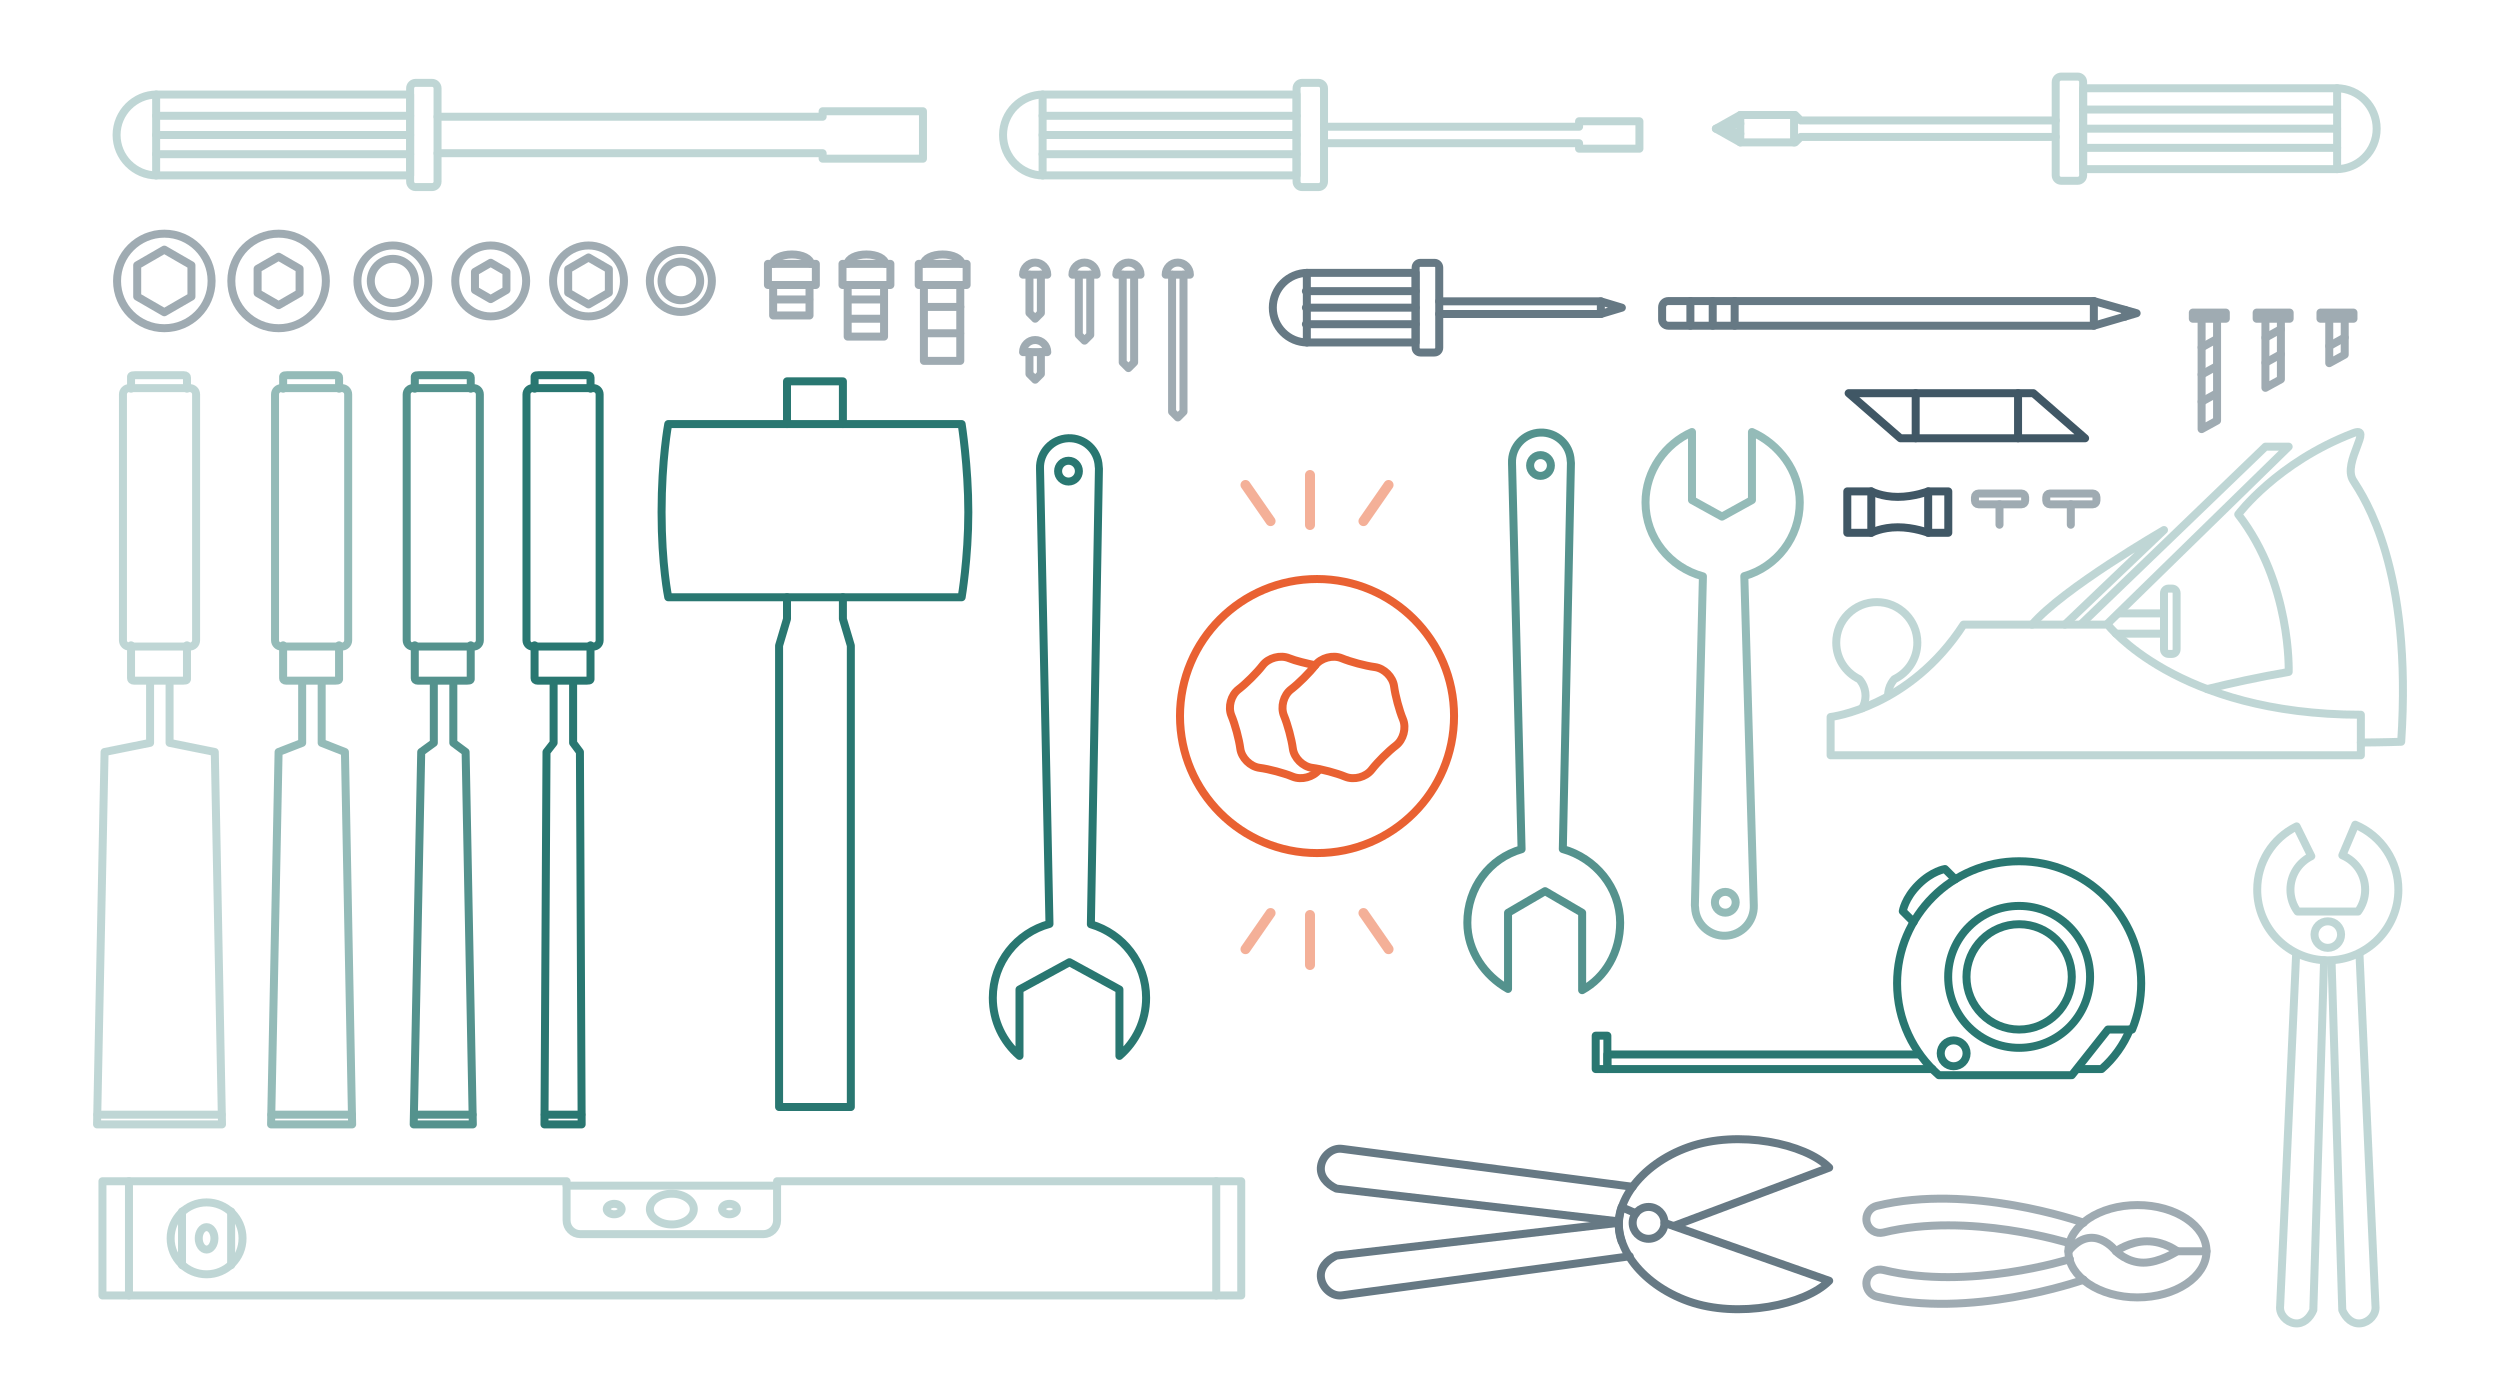 <?xml version="1.0" encoding="utf-8"?>
<!-- Generator: Adobe Illustrator 17.0.0, SVG Export Plug-In . SVG Version: 6.00 Build 0)  -->
<!DOCTYPE svg PUBLIC "-//W3C//DTD SVG 1.1//EN" "http://www.w3.org/Graphics/SVG/1.1/DTD/svg11.dtd">
<svg version="1.1" id="Layer_1" xmlns="http://www.w3.org/2000/svg" xmlns:xlink="http://www.w3.org/1999/xlink" x="0px" y="0px"
	 width="250px" height="140px" viewBox="0 0 250 140" enable-background="new 0 0 250 140" xml:space="preserve">
<g>
	<g opacity="0.8">
		<g>
			
				<path fill="none" stroke="#405765" stroke-width="0.8" stroke-linecap="round" stroke-linejoin="round" stroke-miterlimit="10" d="
				M162.974,125.628l-28.739,3.903c-1.012,0.154-1.979-0.694-2.132-1.706c-0.154-1.012,0.562-1.814,1.531-2.264
				c0.009-0.001,0.026-0.004,0.035-0.005l28.083-3.261"/>
			
				<path fill="none" stroke="#405765" stroke-width="0.8" stroke-linecap="round" stroke-linejoin="round" stroke-miterlimit="10" d="
				M163.264,118.679l-29.029-3.79c-1.012-0.154-1.979,0.694-2.132,1.706c-0.154,1.012,0.562,1.814,1.531,2.264
				c0.009,0.001,0.026,0.004,0.035,0.005l28.083,3.261"/>
		</g>
		
			<path fill="none" stroke="#405765" stroke-width="0.8" stroke-linecap="round" stroke-linejoin="round" stroke-miterlimit="10" d="
			M167.423,122.58l15.496-5.816c-2.391-2.428-9.127-3.806-14.056-2.057s-7.944,5.933-6.704,9.425"/>
		<g>
			
				<path fill="none" stroke="#405765" stroke-width="0.8" stroke-linecap="round" stroke-linejoin="round" stroke-miterlimit="10" d="
				M166.452,122.287l16.467,5.792c-2.391,2.428-9.127,3.806-14.056,2.057s-7.944-5.933-6.704-9.425l1.429,0.622"/>
		</g>
		
			<circle fill="none" stroke="#405765" stroke-width="0.8" stroke-linecap="round" stroke-linejoin="round" stroke-miterlimit="10" cx="164.858" cy="122.287" r="1.594"/>
	</g>
	<g opacity="0.3">
		<g>
			
				<path fill="none" stroke="#297771" stroke-width="0.8" stroke-linecap="round" stroke-linejoin="round" stroke-miterlimit="10" d="
				M235.947,95.41l1.599,35.173c0.111,0.845-0.612,1.635-1.457,1.746c-0.845,0.111-1.5-0.499-1.858-1.314
				c-0.001-0.007-0.003-0.022-0.004-0.029l-1.071-34.848"/>
			
				<path fill="none" stroke="#297771" stroke-width="0.8" stroke-linecap="round" stroke-linejoin="round" stroke-miterlimit="10" d="
				M229.613,95.41l-1.599,35.173c-0.111,0.845,0.612,1.635,1.457,1.746c0.845,0.111,1.5-0.499,1.858-1.314
				c0.001-0.007,0.003-0.022,0.004-0.029l1.075-34.961"/>
		</g>
		
			<path fill="none" stroke="#297771" stroke-width="0.8" stroke-linecap="round" stroke-linejoin="round" stroke-miterlimit="10" d="
			M235.528,82.47l-1.294,3.059c1.386,0.586,2.283,1.938,2.283,3.444c0,0.815-0.266,1.566-0.71,2.18h-6.053
			c-0.445-0.614-0.71-1.365-0.71-2.18c0-1.434,0.8-2.719,2.087-3.354l-1.469-2.979c-2.43,1.198-3.94,3.625-3.94,6.333
			c0,3.892,3.166,7.059,7.058,7.059c3.892,0,7.058-3.167,7.058-7.059C239.838,86.131,238.146,83.578,235.528,82.47z"/>
		
			<circle fill="none" stroke="#297771" stroke-width="0.8" stroke-linecap="round" stroke-linejoin="round" stroke-miterlimit="10" cx="232.78" cy="93.459" r="1.328"/>
	</g>
	<g opacity="0.5">
		<g>
			
				<ellipse fill="none" stroke="#405765" stroke-width="0.8" stroke-linecap="round" stroke-linejoin="round" stroke-miterlimit="10" cx="213.746" cy="125.124" rx="6.903" ry="4.617"/>
			
				<path fill="none" stroke="#405765" stroke-width="0.8" stroke-linecap="round" stroke-linejoin="round" stroke-miterlimit="10" d="
				M220.649,125.124h-2.926c0,0-1.737,1.143-3.383,1.143c-1.646,0-2.743-1.143-2.743-1.143s-2.309-3.023-4.754,0"/>
			
				<path fill="none" stroke="#405765" stroke-width="0.8" stroke-linecap="round" stroke-linejoin="round" stroke-miterlimit="10" d="
				M211.598,125.124c0,0,1.371-0.996,3.108-0.996c1.737,0,3.017,0.996,3.017,0.996"/>
		</g>
		<g>
			
				<path fill="none" stroke="#405765" stroke-width="0.8" stroke-linecap="round" stroke-linejoin="round" stroke-miterlimit="10" d="
				M206.989,124.337c-0.1-0.032-10.145-3.175-18.653-1.086c-0.735,0.181-1.478-0.269-1.659-1.005
				c-0.029-0.118-0.042-0.237-0.04-0.353c0.011-0.607,0.427-1.154,1.044-1.305c9.271-2.278,20.25,1.544,20.69,1.685"/>
			
				<path fill="none" stroke="#405765" stroke-width="0.8" stroke-linecap="round" stroke-linejoin="round" stroke-miterlimit="10" d="
				M206.989,125.911c-0.1,0.032-10.145,3.175-18.653,1.086c-0.735-0.181-1.478,0.269-1.659,1.005
				c-0.029,0.118-0.042,0.237-0.04,0.353c0.011,0.607,0.427,1.154,1.044,1.305c9.271,2.278,20.25-1.544,20.69-1.685"/>
		</g>
	</g>
	<g opacity="0.8">
		
			<path fill="none" stroke="#297771" stroke-width="0.8" stroke-linecap="round" stroke-linejoin="round" stroke-miterlimit="10" d="
			M146.734,92.27c0,2.834,1.73,5.302,4.07,6.623v-7.615l3.705-2.162l3.705,2.162v7.739c2.34-1.287,3.801-3.825,3.801-6.747
			c0-3.517-2.494-6.472-5.734-7.364l0.812-38.616c0.002-0.069-0.022-0.146-0.024-0.217c-0.06-1.615-1.43-2.876-3.045-2.816
			c-1.615,0.06-2.882,1.418-2.823,3.033l0.956,38.631C148.961,85.832,146.734,88.774,146.734,92.27z"/>
		
			<circle fill="none" stroke="#297771" stroke-width="0.8" stroke-linecap="round" stroke-linejoin="round" stroke-miterlimit="10" cx="154.05" cy="46.55" r="1.04"/>
	</g>
	<g opacity="0.8">
		
			<path fill="none" stroke="#297771" stroke-width="0.8" stroke-linecap="round" stroke-linejoin="round" stroke-miterlimit="10" d="
			M47.983,64.036c0,0.342-0.277,0.62-0.62,0.62h-6.075c-0.342,0-0.62-0.277-0.62-0.62V39.432c0-0.342,0.277-0.62,0.62-0.62h6.075
			c0.342,0,0.62,0.277,0.62,0.62V64.036z"/>
		
			<path fill="none" stroke="#297771" stroke-width="0.8" stroke-linecap="round" stroke-linejoin="round" stroke-miterlimit="10" d="
			M47.071,64.533v3.291c0,0.135,0.051,0.244-0.389,0.244s-4.672,0-4.896,0c-0.224,0-0.308-0.109-0.308-0.244v-3.291"/>
		
			<path fill="none" stroke="#297771" stroke-width="0.8" stroke-linecap="round" stroke-linejoin="round" stroke-miterlimit="10" d="
			M41.48,38.863v-1.097c0-0.135-0.051-0.244,0.389-0.244c0.44,0,4.672,0,4.896,0c0.224,0,0.308,0.109,0.308,0.244v1.097"/>
		
			<polyline fill="none" stroke="#297771" stroke-width="0.8" stroke-linecap="round" stroke-linejoin="round" stroke-miterlimit="10" points="
			43.381,68.19 43.381,74.285 42.122,75.2 41.37,112.44 47.282,112.44 46.561,75.2 45.332,74.285 45.332,68.19 		"/>
		
			<line fill="none" stroke="#297771" stroke-width="0.8" stroke-linecap="round" stroke-linejoin="round" stroke-miterlimit="10" x1="47.252" y1="111.465" x2="41.4" y2="111.465"/>
	</g>
	<g>
		
			<path fill="none" stroke="#297771" stroke-width="0.8" stroke-linecap="round" stroke-linejoin="round" stroke-miterlimit="10" d="
			M59.963,64.036c0,0.342-0.277,0.62-0.62,0.62h-6.075c-0.342,0-0.62-0.277-0.62-0.62V39.432c0-0.342,0.277-0.62,0.62-0.62h6.075
			c0.342,0,0.62,0.277,0.62,0.62V64.036z"/>
		
			<path fill="none" stroke="#297771" stroke-width="0.8" stroke-linecap="round" stroke-linejoin="round" stroke-miterlimit="10" d="
			M59.05,64.533v3.291c0,0.135,0.051,0.244-0.389,0.244s-4.672,0-4.896,0s-0.308-0.109-0.308-0.244v-3.291"/>
		
			<path fill="none" stroke="#297771" stroke-width="0.8" stroke-linecap="round" stroke-linejoin="round" stroke-miterlimit="10" d="
			M53.46,38.863v-1.097c0-0.135-0.051-0.244,0.389-0.244s4.672,0,4.896,0c0.224,0,0.308,0.109,0.308,0.244v1.097"/>
		
			<polyline fill="none" stroke="#297771" stroke-width="0.8" stroke-linecap="round" stroke-linejoin="round" stroke-miterlimit="10" points="
			55.361,68.19 55.361,74.285 54.65,75.2 54.447,112.44 58.165,112.44 57.992,75.2 57.311,74.285 57.311,68.19 		"/>
		
			<line fill="none" stroke="#297771" stroke-width="0.8" stroke-linecap="round" stroke-linejoin="round" stroke-miterlimit="10" x1="58.134" y1="111.465" x2="54.477" y2="111.465"/>
	</g>
	<g opacity="0.5">
		
			<path fill="none" stroke="#297771" stroke-width="0.8" stroke-linecap="round" stroke-linejoin="round" stroke-miterlimit="10" d="
			M34.818,64.036c0,0.342-0.277,0.62-0.62,0.62h-6.075c-0.342,0-0.62-0.277-0.62-0.62V39.432c0-0.342,0.277-0.62,0.62-0.62h6.075
			c0.342,0,0.62,0.277,0.62,0.62V64.036z"/>
		
			<path fill="none" stroke="#297771" stroke-width="0.8" stroke-linecap="round" stroke-linejoin="round" stroke-miterlimit="10" d="
			M33.905,64.533v3.291c0,0.135,0.051,0.244-0.389,0.244s-4.672,0-4.896,0c-0.224,0-0.308-0.109-0.308-0.244v-3.291"/>
		
			<path fill="none" stroke="#297771" stroke-width="0.8" stroke-linecap="round" stroke-linejoin="round" stroke-miterlimit="10" d="
			M28.315,38.863v-1.097c0-0.135-0.051-0.244,0.389-0.244s4.672,0,4.896,0c0.224,0,0.308,0.109,0.308,0.244v1.097"/>
		
			<polyline fill="none" stroke="#297771" stroke-width="0.8" stroke-linecap="round" stroke-linejoin="round" stroke-miterlimit="10" points="
			30.216,68.19 30.216,74.285 27.859,75.2 27.108,112.44 35.214,112.44 34.493,75.2 32.167,74.285 32.167,68.19 		"/>
		
			<line fill="none" stroke="#297771" stroke-width="0.8" stroke-linecap="round" stroke-linejoin="round" stroke-miterlimit="10" x1="35.184" y1="111.465" x2="27.138" y2="111.465"/>
	</g>
	<g opacity="0.3">
		
			<path fill="none" stroke="#297771" stroke-width="0.8" stroke-linecap="round" stroke-linejoin="round" stroke-miterlimit="10" d="
			M19.609,64.036c0,0.342-0.277,0.62-0.62,0.62h-6.075c-0.342,0-0.62-0.277-0.62-0.62V39.432c0-0.342,0.277-0.62,0.62-0.62h6.075
			c0.342,0,0.62,0.277,0.62,0.62V64.036z"/>
		
			<path fill="none" stroke="#297771" stroke-width="0.8" stroke-linecap="round" stroke-linejoin="round" stroke-miterlimit="10" d="
			M18.697,64.533v3.291c0,0.135,0.051,0.244-0.389,0.244s-4.672,0-4.896,0c-0.224,0-0.308-0.109-0.308-0.244v-3.291"/>
		
			<path fill="none" stroke="#297771" stroke-width="0.8" stroke-linecap="round" stroke-linejoin="round" stroke-miterlimit="10" d="
			M13.106,38.863v-1.097c0-0.135-0.051-0.244,0.389-0.244c0.44,0,4.672,0,4.896,0s0.308,0.109,0.308,0.244v1.097"/>
		
			<polyline fill="none" stroke="#297771" stroke-width="0.8" stroke-linecap="round" stroke-linejoin="round" stroke-miterlimit="10" points="
			15.008,68.19 15.008,74.285 10.457,75.2 9.705,112.44 22.2,112.44 21.479,75.2 16.958,74.285 16.958,68.19 		"/>
		
			<line fill="none" stroke="#297771" stroke-width="0.8" stroke-linecap="round" stroke-linejoin="round" stroke-miterlimit="10" x1="22.169" y1="111.465" x2="9.735" y2="111.465"/>
	</g>
	<g opacity="0.3">
		<g>
			
				<path fill="none" stroke="#297771" stroke-width="0.8" stroke-linecap="round" stroke-linejoin="round" stroke-miterlimit="10" d="
				M104.321,17.544c-2.222,0-4.017-1.824-4.017-4.046s1.807-4.046,4.029-4.046h25.325v8.091H104.321z"/>
			
				<path fill="none" stroke="#297771" stroke-width="0.8" stroke-linecap="round" stroke-linejoin="round" stroke-miterlimit="10" d="
				M130.206,18.709c-0.303,0-0.549-0.246-0.549-0.549V8.835c0-0.303,0.246-0.549,0.549-0.549h1.646c0.303,0,0.549,0.246,0.549,0.549
				v9.325c0,0.303-0.246,0.549-0.549,0.549H130.206z"/>
			
				<polyline fill="none" stroke="#297771" stroke-width="0.8" stroke-linecap="round" stroke-linejoin="round" stroke-miterlimit="10" points="
				132.401,14.321 157.908,14.321 157.908,14.869 163.942,14.869 163.942,12.127 157.908,12.127 157.908,12.675 132.401,12.675 			
				"/>
			<g>
				
					<line fill="none" stroke="#297771" stroke-width="0.8" stroke-linecap="round" stroke-linejoin="round" stroke-miterlimit="10" x1="129.658" y1="11.578" x2="104.26" y2="11.578"/>
				
					<line fill="none" stroke="#297771" stroke-width="0.8" stroke-linecap="round" stroke-linejoin="round" stroke-miterlimit="10" x1="129.658" y1="13.498" x2="104.26" y2="13.498"/>
				
					<line fill="none" stroke="#297771" stroke-width="0.8" stroke-linecap="round" stroke-linejoin="round" stroke-miterlimit="10" x1="129.658" y1="15.418" x2="104.26" y2="15.418"/>
			</g>
		</g>
		
			<line fill="none" stroke="#297771" stroke-width="0.8" stroke-linecap="round" stroke-linejoin="round" stroke-miterlimit="10" x1="104.26" y1="9.453" x2="104.26" y2="17.544"/>
	</g>
	<g opacity="0.3">
		<g>
			
				<path fill="none" stroke="#297771" stroke-width="0.8" stroke-linecap="round" stroke-linejoin="round" stroke-miterlimit="10" d="
				M15.676,17.544c-2.222,0-4.017-1.824-4.017-4.046s1.807-4.046,4.029-4.046h25.325v8.091H15.676z"/>
			
				<path fill="none" stroke="#297771" stroke-width="0.8" stroke-linecap="round" stroke-linejoin="round" stroke-miterlimit="10" d="
				M41.561,18.709c-0.303,0-0.549-0.246-0.549-0.549V8.835c0-0.303,0.246-0.549,0.549-0.549h1.646c0.303,0,0.549,0.246,0.549,0.549
				v9.325c0,0.303-0.246,0.549-0.549,0.549H41.561z"/>
			
				<polyline fill="none" stroke="#297771" stroke-width="0.8" stroke-linecap="round" stroke-linejoin="round" stroke-miterlimit="10" points="
				43.755,15.321 82.263,15.321 82.263,15.869 92.297,15.869 92.297,11.127 82.263,11.127 82.263,11.675 43.755,11.675 			"/>
			<g>
				
					<line fill="none" stroke="#297771" stroke-width="0.8" stroke-linecap="round" stroke-linejoin="round" stroke-miterlimit="10" x1="41.013" y1="11.578" x2="15.615" y2="11.578"/>
				
					<line fill="none" stroke="#297771" stroke-width="0.8" stroke-linecap="round" stroke-linejoin="round" stroke-miterlimit="10" x1="41.013" y1="13.498" x2="15.615" y2="13.498"/>
				
					<line fill="none" stroke="#297771" stroke-width="0.8" stroke-linecap="round" stroke-linejoin="round" stroke-miterlimit="10" x1="41.013" y1="15.418" x2="15.615" y2="15.418"/>
			</g>
		</g>
		
			<line fill="none" stroke="#297771" stroke-width="0.8" stroke-linecap="round" stroke-linejoin="round" stroke-miterlimit="10" x1="15.615" y1="9.453" x2="15.615" y2="17.544"/>
	</g>
	<g opacity="0.3">
		<g>
			
				<path fill="none" stroke="#297771" stroke-width="0.8" stroke-linecap="round" stroke-linejoin="round" stroke-miterlimit="10" d="
				M233.65,8.824c2.222,0,4.017,1.824,4.017,4.046s-1.807,4.046-4.029,4.046h-25.325V8.824H233.65z"/>
			
				<path fill="none" stroke="#297771" stroke-width="0.8" stroke-linecap="round" stroke-linejoin="round" stroke-miterlimit="10" d="
				M207.765,7.658c0.303,0,0.549,0.246,0.549,0.549v9.325c0,0.303-0.246,0.549-0.549,0.549h-1.646c-0.303,0-0.549-0.246-0.549-0.549
				V8.207c0-0.303,0.246-0.549,0.549-0.549H207.765z"/>
			
				<polyline fill="none" stroke="#297771" stroke-width="0.8" stroke-linecap="round" stroke-linejoin="round" stroke-miterlimit="10" points="
				205.571,12.047 180.063,12.047 179.515,11.498 174.029,11.498 174.029,14.241 179.515,14.241 180.063,13.692 205.571,13.692 			
				"/>
			<g>
				
					<line fill="none" stroke="#297771" stroke-width="0.8" stroke-linecap="round" stroke-linejoin="round" stroke-miterlimit="10" x1="208.314" y1="14.789" x2="233.712" y2="14.789"/>
				
					<line fill="none" stroke="#297771" stroke-width="0.8" stroke-linecap="round" stroke-linejoin="round" stroke-miterlimit="10" x1="208.314" y1="12.869" x2="233.712" y2="12.869"/>
				
					<line fill="none" stroke="#297771" stroke-width="0.8" stroke-linecap="round" stroke-linejoin="round" stroke-miterlimit="10" x1="208.314" y1="10.95" x2="233.712" y2="10.95"/>
			</g>
		</g>
		
			<polyline fill="none" stroke="#297771" stroke-width="0.8" stroke-linecap="round" stroke-linejoin="round" stroke-miterlimit="10" points="
			174.029,14.241 171.588,12.869 174.029,11.498 		"/>
		
			<polyline fill="none" stroke="#297771" stroke-width="0.8" stroke-linecap="round" stroke-linejoin="round" stroke-miterlimit="10" points="
			174.029,13.378 171.588,12.869 174.029,12.361 		"/>
		
			<line fill="none" stroke="#297771" stroke-width="0.8" stroke-linecap="round" stroke-linejoin="round" stroke-miterlimit="10" x1="179.405" y1="11.498" x2="179.405" y2="14.241"/>
		
			<line fill="none" stroke="#297771" stroke-width="0.8" stroke-linecap="round" stroke-linejoin="round" stroke-miterlimit="10" x1="233.712" y1="16.915" x2="233.712" y2="8.824"/>
	</g>
	<g opacity="0.8">
		<g>
			
				<path fill="none" stroke="#405765" stroke-width="0.8" stroke-linecap="round" stroke-linejoin="round" stroke-miterlimit="10" d="
				M130.737,34.247c-1.911,0-3.456-1.569-3.456-3.48s1.554-3.48,3.466-3.48h10.815v6.961H130.737z"/>
			
				<path fill="none" stroke="#405765" stroke-width="0.8" stroke-linecap="round" stroke-linejoin="round" stroke-miterlimit="10" d="
				M142.035,35.25c-0.261,0-0.472-0.211-0.472-0.472v-8.022c0-0.261,0.211-0.472,0.472-0.472h1.416c0.261,0,0.472,0.211,0.472,0.472
				v8.022c0,0.261-0.211,0.472-0.472,0.472H142.035z"/>
			
				<polyline fill="none" stroke="#405765" stroke-width="0.8" stroke-linecap="round" stroke-linejoin="round" stroke-miterlimit="10" points="
				143.922,31.398 160.086,31.398 160.086,30.135 143.922,30.135 			"/>
			<g>
				
					<line fill="none" stroke="#405765" stroke-width="0.8" stroke-linecap="round" stroke-linejoin="round" stroke-miterlimit="10" x1="141.563" y1="29.115" x2="130.59" y2="29.115"/>
				
					<line fill="none" stroke="#405765" stroke-width="0.8" stroke-linecap="round" stroke-linejoin="round" stroke-miterlimit="10" x1="141.563" y1="30.767" x2="130.59" y2="30.767"/>
				
					<line fill="none" stroke="#405765" stroke-width="0.8" stroke-linecap="round" stroke-linejoin="round" stroke-miterlimit="10" x1="141.563" y1="32.418" x2="130.59" y2="32.418"/>
			</g>
		</g>
		
			<polyline fill="none" stroke="#405765" stroke-width="0.8" stroke-linecap="round" stroke-linejoin="round" stroke-miterlimit="10" points="
			160.086,30.135 162.186,30.767 160.086,31.398 		"/>
		
			<line fill="none" stroke="#405765" stroke-width="0.8" stroke-linecap="round" stroke-linejoin="round" stroke-miterlimit="10" x1="130.684" y1="27.286" x2="130.684" y2="34.247"/>
	</g>
	<g opacity="0.5">
		
			<circle fill="none" stroke="#297771" stroke-width="0.8" stroke-linecap="round" stroke-linejoin="round" stroke-miterlimit="10" cx="172.53" cy="90.228" r="1.04"/>
		
			<path fill="none" stroke="#297771" stroke-width="0.8" stroke-linecap="round" stroke-linejoin="round" stroke-miterlimit="10" d="
			M179.976,50.244c0-3.159-2.117-5.87-4.781-7.043v6.806l-2.998,1.655l-2.998-1.655v-6.806c-2.665,1.173-4.648,3.884-4.648,7.043
			c0,3.538,2.442,6.509,5.741,7.391l-0.805,32.907c-0.002,0.069,0.022,0.146,0.024,0.217c0.06,1.615,1.43,2.876,3.045,2.816
			c1.615-0.06,2.882-1.418,2.823-3.033l-0.948-32.93C177.657,56.698,179.976,53.749,179.976,50.244z"/>
	</g>
	<g>
		
			<circle fill="none" stroke="#297771" stroke-width="0.8" stroke-linecap="round" stroke-linejoin="round" stroke-miterlimit="10" cx="106.85" cy="47.115" r="1.04"/>
		
			<path fill="none" stroke="#297771" stroke-width="0.8" stroke-linecap="round" stroke-linejoin="round" stroke-miterlimit="10" d="
			M99.281,99.786c0,2.323,1.037,4.399,2.669,5.805V98.95l4.996-2.729l4.996,2.729v6.641c1.632-1.406,2.669-3.482,2.669-5.805
			c0-3.489-2.334-6.429-5.524-7.356l0.806-45.575c0.002-0.069-0.022-0.146-0.024-0.217c-0.06-1.615-1.43-2.876-3.045-2.816
			c-1.615,0.06-2.882,1.418-2.823,3.033l0.946,45.539C101.685,93.274,99.281,96.246,99.281,99.786z"/>
	</g>
	<g opacity="0.3">
		
			<path fill="none" stroke="#297771" stroke-width="0.8" stroke-linecap="round" stroke-linejoin="round" stroke-miterlimit="10" d="
			M236.086,75.528H183.06v-3.829c0,0,7.885-0.901,13.291-9.236h14.417c0,0,6.891,9.01,25.318,9.01V75.528z"/>
		
			<path fill="none" stroke="#297771" stroke-width="0.8" stroke-linecap="round" stroke-linejoin="round" stroke-miterlimit="10" d="
			M220.712,68.909c2.384-0.588,5.147-1.194,8.155-1.715c0,0,0.297-8.856-5.044-15.756c0,0,3.848-5.184,11.495-8.122
			c2.105-0.809-1.129,2.928,0,4.73s5.946,8.785,4.802,26.13c0,0-1.56,0.06-4.035,0.079"/>
		
			<polyline fill="none" stroke="#297771" stroke-width="0.8" stroke-linecap="round" stroke-linejoin="round" stroke-miterlimit="10" points="
			208.143,62.385 226.545,44.668 228.867,44.668 210.732,62.385 		"/>
		
			<path fill="none" stroke="#297771" stroke-width="0.8" stroke-linecap="round" stroke-linejoin="round" stroke-miterlimit="10" d="
			M203.205,62.463c3.058-3.604,13.195-9.461,13.195-9.461l-9.912,9.461"/>
		
			<line fill="none" stroke="#297771" stroke-width="0.8" stroke-linecap="round" stroke-linejoin="round" stroke-miterlimit="10" x1="211.596" y1="63.364" x2="216.4" y2="63.364"/>
		
			<line fill="none" stroke="#297771" stroke-width="0.8" stroke-linecap="round" stroke-linejoin="round" stroke-miterlimit="10" x1="216.4" y1="61.337" x2="211.94" y2="61.337"/>
		
			<path fill="none" stroke="#297771" stroke-width="0.8" stroke-linecap="round" stroke-linejoin="round" stroke-miterlimit="10" d="
			M216.4,64.941c0,0.249,0.202,0.451,0.451,0.451h0.358c0.249,0,0.451-0.202,0.451-0.451V59.31c0-0.249-0.202-0.451-0.451-0.451
			h-0.358c-0.249,0-0.451,0.202-0.451,0.451V64.941z"/>
		
			<path fill="none" stroke="#297771" stroke-width="0.8" stroke-linecap="round" stroke-linejoin="round" stroke-miterlimit="10" d="
			M186.22,70.828c0.202-0.341,0.332-0.796,0.333-1.251c0-0.455-0.131-0.91-0.333-1.251c-0.1-0.17-0.208-0.311-0.298-0.41
			c-1.359-0.655-2.298-2.041-2.298-3.65c0-2.239,1.815-4.055,4.055-4.055s4.055,1.815,4.055,4.055c0,1.609-0.94,2.995-2.298,3.65
			c-0.09,0.099-0.197,0.24-0.298,0.41c-0.202,0.341-0.332,0.796-0.333,1.251"/>
		
			<path fill="none" stroke="#297771" stroke-width="0.8" stroke-linecap="round" stroke-linejoin="round" stroke-miterlimit="10" d="
			M189.437,70.339"/>
	</g>
	<g>
		
			<polyline fill="none" stroke="#297771" stroke-width="0.8" stroke-linecap="round" stroke-linejoin="round" stroke-miterlimit="10" points="
			78.7,59.727 78.7,61.894 77.908,64.561 77.908,110.702 85.083,110.702 85.083,64.561 84.29,61.894 84.29,59.727 		"/>
		
			<polyline fill="none" stroke="#297771" stroke-width="0.8" stroke-linecap="round" stroke-linejoin="round" stroke-miterlimit="10" points="
			84.29,42.407 84.29,38.135 78.7,38.135 78.7,42.407 		"/>
		
			<path fill="none" stroke="#297771" stroke-width="0.8" stroke-linecap="round" stroke-linejoin="round" stroke-miterlimit="10" d="
			M96.165,59.727h-29.34c0,0-0.667-3.209-0.667-8.512s0.667-8.809,0.667-8.809h29.34c0,0,0.667,4.202,0.667,8.809
			S96.165,59.727,96.165,59.727z"/>
	</g>
	<g>
		
			<circle fill="none" stroke="#297771" stroke-width="0.8" stroke-linecap="round" stroke-linejoin="round" stroke-miterlimit="10" cx="201.913" cy="97.688" r="7.096"/>
		
			<circle fill="none" stroke="#297771" stroke-width="0.8" stroke-linecap="round" stroke-linejoin="round" stroke-miterlimit="10" cx="201.913" cy="97.688" r="5.266"/>
		
			<path fill="none" stroke="#297771" stroke-width="0.8" stroke-linecap="round" stroke-linejoin="round" stroke-miterlimit="10" d="
			M191.36,92.203l-1.082-1.082c0,0,0.193-1.29,1.564-2.661c1.371-1.371,2.655-1.558,2.655-1.558l1.029,1.029"/>
		
			<circle fill="none" stroke="#297771" stroke-width="0.8" stroke-linecap="round" stroke-linejoin="round" stroke-miterlimit="10" cx="195.366" cy="105.332" r="1.294"/>
		
			<path fill="none" stroke="#297771" stroke-width="0.8" stroke-linecap="round" stroke-linejoin="round" stroke-miterlimit="10" d="
			M213.209,102.954c0.585-1.426,0.91-2.986,0.91-4.623c0-6.741-5.464-12.205-12.205-12.205s-12.205,5.465-12.205,12.205
			c0,3.665,1.618,6.951,4.176,9.188h13.295l3.612-4.565H213.209z"/>
		
			<path fill="none" stroke="#297771" stroke-width="0.8" stroke-linecap="round" stroke-linejoin="round" stroke-miterlimit="10" d="
			M207.771,106.904h2.391c1.225-1.071,2.199-2.421,2.826-3.95"/>
		
			<polyline fill="none" stroke="#297771" stroke-width="0.8" stroke-linecap="round" stroke-linejoin="round" stroke-miterlimit="10" points="
			193.236,106.904 160.736,106.904 160.736,105.446 191.896,105.446 		"/>
		
			<rect x="159.57" y="103.57" fill="none" stroke="#297771" stroke-width="0.8" stroke-linecap="round" stroke-linejoin="round" stroke-miterlimit="10" width="1.166" height="3.335"/>
	</g>
	<g opacity="0.3">
		
			<path fill="none" stroke="#297771" stroke-width="0.8" stroke-linecap="round" stroke-linejoin="round" stroke-miterlimit="10" d="
			M77.707,118.125v3.917c0,0.758-0.615,1.373-1.373,1.373H58.033c-0.758,0-1.373-0.615-1.373-1.373v-3.917H10.244v11.42h113.88
			v-11.42H77.707z"/>
		<g>
			
				<ellipse fill="none" stroke="#297771" stroke-width="0.8" stroke-linecap="round" stroke-linejoin="round" stroke-miterlimit="10" cx="67.184" cy="120.907" rx="2.196" ry="1.537"/>
			
				<ellipse fill="none" stroke="#297771" stroke-width="0.8" stroke-linecap="round" stroke-linejoin="round" stroke-miterlimit="10" cx="72.948" cy="120.907" rx="0.747" ry="0.523"/>
			
				<ellipse fill="none" stroke="#297771" stroke-width="0.8" stroke-linecap="round" stroke-linejoin="round" stroke-miterlimit="10" cx="61.42" cy="120.907" rx="0.747" ry="0.523"/>
		</g>
		
			<line fill="none" stroke="#297771" stroke-width="0.8" stroke-linecap="round" stroke-linejoin="round" stroke-miterlimit="10" x1="56.66" y1="118.564" x2="77.707" y2="118.564"/>
		
			<line fill="none" stroke="#297771" stroke-width="0.8" stroke-linecap="round" stroke-linejoin="round" stroke-miterlimit="10" x1="12.897" y1="129.545" x2="12.897" y2="118.125"/>
		
			<line fill="none" stroke="#297771" stroke-width="0.8" stroke-linecap="round" stroke-linejoin="round" stroke-miterlimit="10" x1="121.624" y1="129.545" x2="121.624" y2="118.125"/>
		
			<circle fill="none" stroke="#297771" stroke-width="0.8" stroke-linecap="round" stroke-linejoin="round" stroke-miterlimit="10" cx="20.659" cy="123.835" r="3.595"/>
		<g>
			
				<line fill="none" stroke="#297771" stroke-width="0.8" stroke-linecap="round" stroke-linejoin="round" stroke-miterlimit="10" x1="23.115" y1="126.519" x2="23.115" y2="121.151"/>
			
				<line fill="none" stroke="#297771" stroke-width="0.8" stroke-linecap="round" stroke-linejoin="round" stroke-miterlimit="10" x1="18.202" y1="126.519" x2="18.202" y2="121.151"/>
		</g>
		
			<ellipse fill="none" stroke="#297771" stroke-width="0.8" stroke-linecap="round" stroke-linejoin="round" stroke-miterlimit="10" cx="20.659" cy="123.835" rx="0.785" ry="1.122"/>
	</g>
	<g opacity="0.5">
		<g>
			
				<polyline fill="none" stroke="#405765" stroke-width="0.8" stroke-linecap="round" stroke-linejoin="round" stroke-miterlimit="10" points="
				102.946,27.468 102.946,31.3 103.517,31.871 104.088,31.3 104.088,27.468 			"/>
			
				<path fill="none" stroke="#405765" stroke-width="0.8" stroke-linecap="round" stroke-linejoin="round" stroke-miterlimit="10" d="
				M104.727,27.468h-2.421c0-0.668,0.542-1.21,1.21-1.21C104.185,26.258,104.727,26.8,104.727,27.468z"/>
		</g>
		<g>
			
				<polyline fill="none" stroke="#405765" stroke-width="0.8" stroke-linecap="round" stroke-linejoin="round" stroke-miterlimit="10" points="
				102.946,35.212 102.946,37.398 103.517,37.969 104.088,37.398 104.088,35.212 			"/>
			
				<path fill="none" stroke="#405765" stroke-width="0.8" stroke-linecap="round" stroke-linejoin="round" stroke-miterlimit="10" d="
				M104.727,35.212h-2.421c0-0.668,0.542-1.21,1.21-1.21C104.185,34.001,104.727,34.543,104.727,35.212z"/>
		</g>
		<g>
			
				<polyline fill="none" stroke="#405765" stroke-width="0.8" stroke-linecap="round" stroke-linejoin="round" stroke-miterlimit="10" points="
				107.883,27.468 107.883,33.494 108.454,34.065 109.025,33.494 109.025,27.468 			"/>
			
				<path fill="none" stroke="#405765" stroke-width="0.8" stroke-linecap="round" stroke-linejoin="round" stroke-miterlimit="10" d="
				M109.664,27.468h-2.421c0-0.668,0.542-1.21,1.21-1.21C109.122,26.258,109.664,26.8,109.664,27.468z"/>
		</g>
		<g>
			
				<polyline fill="none" stroke="#405765" stroke-width="0.8" stroke-linecap="round" stroke-linejoin="round" stroke-miterlimit="10" points="
				112.271,27.468 112.271,36.237 112.842,36.808 113.413,36.237 113.413,27.468 			"/>
			
				<path fill="none" stroke="#405765" stroke-width="0.8" stroke-linecap="round" stroke-linejoin="round" stroke-miterlimit="10" d="
				M114.052,27.468h-2.421c0-0.668,0.542-1.21,1.21-1.21C113.511,26.258,114.052,26.8,114.052,27.468z"/>
		</g>
		<g>
			
				<polyline fill="none" stroke="#405765" stroke-width="0.8" stroke-linecap="round" stroke-linejoin="round" stroke-miterlimit="10" points="
				117.208,27.468 117.208,41.174 117.779,41.745 118.35,41.174 118.35,27.468 			"/>
			
				<path fill="none" stroke="#405765" stroke-width="0.8" stroke-linecap="round" stroke-linejoin="round" stroke-miterlimit="10" d="
				M118.989,27.468h-2.421c0-0.668,0.542-1.21,1.21-1.21S118.989,26.8,118.989,27.468z"/>
		</g>
	</g>
	<g opacity="0.5">
		
			<path fill="none" stroke="#405765" stroke-width="0.8" stroke-linecap="round" stroke-linejoin="round" stroke-miterlimit="10" d="
			M32.587,28.094c0-2.611-2.116-4.727-4.727-4.727c-2.611,0-4.727,2.116-4.727,4.727c0,2.611,2.116,4.727,4.727,4.727
			C30.471,32.821,32.587,30.705,32.587,28.094z M25.761,29.306v-2.423l2.099-1.212l2.099,1.212v2.423l-2.099,1.212L25.761,29.306z"
			/>
		
			<path fill="none" stroke="#405765" stroke-width="0.8" stroke-linecap="round" stroke-linejoin="round" stroke-miterlimit="10" d="
			M21.159,28.094c0-2.611-2.116-4.727-4.727-4.727c-2.611,0-4.727,2.116-4.727,4.727c0,2.611,2.116,4.727,4.727,4.727
			C19.043,32.821,21.159,30.705,21.159,28.094z M13.72,29.66v-3.132l2.712-1.566l2.712,1.566v3.132l-2.712,1.566L13.72,29.66z"/>
		
			<path fill="none" stroke="#405765" stroke-width="0.8" stroke-linecap="round" stroke-linejoin="round" stroke-miterlimit="10" d="
			M52.616,28.094c0-1.958-1.587-3.546-3.546-3.546c-1.958,0-3.546,1.587-3.546,3.546c0,1.958,1.587,3.546,3.546,3.546
			C51.028,31.64,52.616,30.052,52.616,28.094z M47.496,29.003v-1.818l1.574-0.909l1.574,0.909v1.818l-1.574,0.909L47.496,29.003z"/>
		
			<path fill="none" stroke="#405765" stroke-width="0.8" stroke-linecap="round" stroke-linejoin="round" stroke-miterlimit="10" d="
			M62.398,28.094c0-1.958-1.587-3.546-3.546-3.546c-1.958,0-3.546,1.587-3.546,3.546c0,1.958,1.587,3.546,3.546,3.546
			C60.811,31.64,62.398,30.052,62.398,28.094z M56.818,29.268V26.92l2.034-1.174l2.034,1.174v2.349l-2.034,1.174L56.818,29.268z"/>
		
			<path fill="none" stroke="#405765" stroke-width="0.8" stroke-linecap="round" stroke-linejoin="round" stroke-miterlimit="10" d="
			M42.834,28.094c0-1.958-1.587-3.546-3.546-3.546s-3.546,1.587-3.546,3.546s1.588,3.546,3.546,3.546S42.834,30.052,42.834,28.094z
			 M37.079,28.094c0-1.22,0.989-2.209,2.209-2.209s2.209,0.989,2.209,2.209c0,1.22-0.989,2.209-2.209,2.209
			S37.079,29.314,37.079,28.094z"/>
		
			<path fill="none" stroke="#405765" stroke-width="0.8" stroke-linecap="round" stroke-linejoin="round" stroke-miterlimit="10" d="
			M71.188,28.094c0-1.713-1.389-3.102-3.102-3.102c-1.713,0-3.102,1.389-3.102,3.102s1.389,3.102,3.102,3.102
			C69.799,31.196,71.188,29.807,71.188,28.094z M66.154,28.094c0-1.067,0.865-1.932,1.932-1.932s1.932,0.865,1.932,1.932
			s-0.865,1.932-1.932,1.932S66.154,29.161,66.154,28.094z"/>
	</g>
	<g opacity="0.5">
		
			<rect x="76.795" y="26.386" fill="none" stroke="#405765" stroke-width="0.8" stroke-linecap="round" stroke-linejoin="round" stroke-miterlimit="10" width="4.79" height="2.112"/>
		
			<path fill="none" stroke="#405765" stroke-width="0.8" stroke-linecap="round" stroke-linejoin="round" stroke-miterlimit="10" d="
			M77.314,26.385c0-0.518,0.84-0.938,1.876-0.938s1.876,0.42,1.876,0.938"/>
		
			<polyline fill="none" stroke="#405765" stroke-width="0.8" stroke-linecap="round" stroke-linejoin="round" stroke-miterlimit="10" points="
			80.952,28.498 80.952,31.548 77.314,31.548 77.314,28.498 		"/>
		
			<line fill="none" stroke="#405765" stroke-width="0.8" stroke-linecap="round" stroke-linejoin="round" stroke-miterlimit="10" x1="77.38" y1="29.947" x2="80.919" y2="29.947"/>
	</g>
	<g opacity="0.5">
		
			<rect x="84.249" y="26.386" fill="none" stroke="#405765" stroke-width="0.8" stroke-linecap="round" stroke-linejoin="round" stroke-miterlimit="10" width="4.79" height="2.112"/>
		
			<path fill="none" stroke="#405765" stroke-width="0.8" stroke-linecap="round" stroke-linejoin="round" stroke-miterlimit="10" d="
			M84.768,26.385c0-0.518,0.84-0.938,1.876-0.938s1.876,0.42,1.876,0.938"/>
		
			<polyline fill="none" stroke="#405765" stroke-width="0.8" stroke-linecap="round" stroke-linejoin="round" stroke-miterlimit="10" points="
			88.405,28.498 88.405,33.661 84.768,33.661 84.768,28.498 		"/>
		
			<line fill="none" stroke="#405765" stroke-width="0.8" stroke-linecap="round" stroke-linejoin="round" stroke-miterlimit="10" x1="84.834" y1="29.947" x2="88.372" y2="29.947"/>
		
			<line fill="none" stroke="#405765" stroke-width="0.8" stroke-linecap="round" stroke-linejoin="round" stroke-miterlimit="10" x1="84.834" y1="31.871" x2="88.372" y2="31.871"/>
	</g>
	<g opacity="0.5">
		
			<rect x="91.872" y="26.386" fill="none" stroke="#405765" stroke-width="0.8" stroke-linecap="round" stroke-linejoin="round" stroke-miterlimit="10" width="4.79" height="2.112"/>
		
			<path fill="none" stroke="#405765" stroke-width="0.8" stroke-linecap="round" stroke-linejoin="round" stroke-miterlimit="10" d="
			M92.391,26.385c0-0.518,0.84-0.938,1.876-0.938c1.036,0,1.876,0.42,1.876,0.938"/>
		
			<polyline fill="none" stroke="#405765" stroke-width="0.8" stroke-linecap="round" stroke-linejoin="round" stroke-miterlimit="10" points="
			96.028,28.498 96.028,36.086 92.391,36.086 92.391,28.498 		"/>
		
			<line fill="none" stroke="#405765" stroke-width="0.8" stroke-linecap="round" stroke-linejoin="round" stroke-miterlimit="10" x1="92.49" y1="30.692" x2="96.028" y2="30.692"/>
		
			<path fill="none" stroke="#405765" stroke-width="0.8" stroke-linecap="round" stroke-linejoin="round" stroke-miterlimit="10" d="
			M95.995,32.385"/>
		
			<path fill="none" stroke="#405765" stroke-width="0.8" stroke-linecap="round" stroke-linejoin="round" stroke-miterlimit="10" d="
			M92.457,31.324"/>
		
			<line fill="none" stroke="#405765" stroke-width="0.8" stroke-linecap="round" stroke-linejoin="round" stroke-miterlimit="10" x1="92.473" y1="33.329" x2="96.012" y2="33.329"/>
	</g>
	<g opacity="0.8">
		
			<rect x="169.038" y="30.106" fill="none" stroke="#405765" stroke-width="0.8" stroke-linecap="round" stroke-linejoin="round" stroke-miterlimit="10" width="40.347" height="2.465"/>
		
			<line fill="none" stroke="#405765" stroke-width="0.8" stroke-linecap="round" stroke-linejoin="round" stroke-miterlimit="10" x1="173.466" y1="32.571" x2="173.466" y2="30.106"/>
		
			<line fill="none" stroke="#405765" stroke-width="0.8" stroke-linecap="round" stroke-linejoin="round" stroke-miterlimit="10" x1="171.272" y1="32.571" x2="171.272" y2="30.106"/>
		
			<path fill="none" stroke="#405765" stroke-width="0.8" stroke-linecap="round" stroke-linejoin="round" stroke-miterlimit="10" d="
			M169.038,32.571h-2.21c-0.34,0-0.616-0.276-0.616-0.616v-1.232c0-0.34,0.276-0.616,0.616-0.616h2.21"/>
		<g>
			
				<path fill="none" stroke="#405765" stroke-width="0.8" stroke-linecap="round" stroke-linejoin="round" stroke-miterlimit="10" d="
				M209.385,31.887"/>
			
				<path fill="none" stroke="#405765" stroke-width="0.8" stroke-linecap="round" stroke-linejoin="round" stroke-miterlimit="10" d="
				M173.466,31.887"/>
		</g>
		
			<polyline fill="none" stroke="#405765" stroke-width="0.8" stroke-linecap="round" stroke-linejoin="round" stroke-miterlimit="10" points="
			209.385,30.106 213.662,31.321 209.385,32.571 		"/>
		
			<line fill="none" stroke="#405765" stroke-width="0.8" stroke-linecap="round" stroke-linejoin="round" stroke-miterlimit="10" x1="212.512" y1="30.994" x2="212.512" y2="31.657"/>
	</g>
	<g opacity="0.5">
		<g>
			
				<rect x="225.666" y="31.261" fill="none" stroke="#405765" stroke-width="0.8" stroke-linecap="round" stroke-linejoin="round" stroke-miterlimit="10" width="3.299" height="0.612"/>
			
				<polyline fill="none" stroke="#405765" stroke-width="0.8" stroke-linecap="round" stroke-linejoin="round" stroke-miterlimit="10" points="
				226.542,31.873 226.542,38.783 228.089,37.933 228.089,31.873 			"/>
			<g>
				
					<line fill="none" stroke="#405765" stroke-width="0.8" stroke-linecap="round" stroke-linejoin="round" stroke-miterlimit="10" x1="228.084" y1="32.918" x2="226.547" y2="33.768"/>
				
					<line fill="none" stroke="#405765" stroke-width="0.8" stroke-linecap="round" stroke-linejoin="round" stroke-miterlimit="10" x1="228.084" y1="35.425" x2="226.547" y2="36.275"/>
			</g>
		</g>
		<g>
			
				<rect x="232.048" y="31.261" fill="none" stroke="#405765" stroke-width="0.8" stroke-linecap="round" stroke-linejoin="round" stroke-miterlimit="10" width="3.299" height="0.612"/>
			
				<polyline fill="none" stroke="#405765" stroke-width="0.8" stroke-linecap="round" stroke-linejoin="round" stroke-miterlimit="10" points="
				232.925,31.873 232.925,36.317 234.471,35.467 234.471,31.873 			"/>
			<g>
				
					<line fill="none" stroke="#405765" stroke-width="0.8" stroke-linecap="round" stroke-linejoin="round" stroke-miterlimit="10" x1="234.467" y1="33.753" x2="232.93" y2="34.604"/>
			</g>
		</g>
		<g>
			
				<rect x="219.283" y="31.261" fill="none" stroke="#405765" stroke-width="0.8" stroke-linecap="round" stroke-linejoin="round" stroke-miterlimit="10" width="3.299" height="0.612"/>
			
				<polyline fill="none" stroke="#405765" stroke-width="0.8" stroke-linecap="round" stroke-linejoin="round" stroke-miterlimit="10" points="
				220.16,31.873 220.16,42.912 221.706,42.062 221.706,31.873 			"/>
			<g>
				
					<line fill="none" stroke="#405765" stroke-width="0.8" stroke-linecap="round" stroke-linejoin="round" stroke-miterlimit="10" x1="221.702" y1="33.891" x2="220.164" y2="34.741"/>
				
					<line fill="none" stroke="#405765" stroke-width="0.8" stroke-linecap="round" stroke-linejoin="round" stroke-miterlimit="10" x1="221.702" y1="36.605" x2="220.164" y2="37.456"/>
				
					<line fill="none" stroke="#405765" stroke-width="0.8" stroke-linecap="round" stroke-linejoin="round" stroke-miterlimit="10" x1="221.702" y1="39.32" x2="220.164" y2="40.17"/>
			</g>
		</g>
	</g>
	<g>
		<g>
			
				<line fill="none" stroke="#405765" stroke-width="0.8" stroke-linecap="round" stroke-linejoin="round" stroke-miterlimit="10" x1="191.569" y1="43.826" x2="191.569" y2="39.32"/>
			
				<line fill="none" stroke="#405765" stroke-width="0.8" stroke-linecap="round" stroke-linejoin="round" stroke-miterlimit="10" x1="201.805" y1="43.826" x2="201.805" y2="39.32"/>
		</g>
		
			<polygon fill="none" stroke="#405765" stroke-width="0.8" stroke-linecap="round" stroke-linejoin="round" stroke-miterlimit="10" points="
			208.51,43.826 203.337,39.32 184.863,39.32 190.037,43.826 		"/>
	</g>
	<g>
		
			<path fill="none" stroke="#405765" stroke-width="0.8" stroke-linecap="round" stroke-linejoin="round" stroke-miterlimit="10" d="
			M184.729,49.14h2.402c0,0,1.044,0.549,2.648,0.549c1.604,0,3.039-0.549,3.039-0.549h2.011v4.137h-2.011
			c0,0-1.435-0.549-3.039-0.549c-1.604,0-2.648,0.549-2.648,0.549h-2.402V49.14z"/>
		
			<line fill="none" stroke="#405765" stroke-width="0.8" stroke-linecap="round" stroke-linejoin="round" stroke-miterlimit="10" x1="187.13" y1="49.14" x2="187.13" y2="53.277"/>
		
			<line fill="none" stroke="#405765" stroke-width="0.8" stroke-linecap="round" stroke-linejoin="round" stroke-miterlimit="10" x1="192.817" y1="53.277" x2="192.817" y2="49.14"/>
	</g>
	<g opacity="0.5">
		
			<path fill="none" stroke="#405765" stroke-width="0.8" stroke-linecap="round" stroke-linejoin="round" stroke-miterlimit="10" d="
			M202.514,50.072c0,0.199-0.161,0.36-0.36,0.36h-4.298c-0.199,0-0.36-0.161-0.36-0.36v-0.36c0-0.199,0.161-0.36,0.36-0.36h4.298
			c0.199,0,0.36,0.161,0.36,0.36V50.072z"/>
		
			<line fill="none" stroke="#405765" stroke-width="0.8" stroke-linecap="round" stroke-linejoin="round" stroke-miterlimit="10" x1="199.95" y1="50.432" x2="199.95" y2="52.473"/>
	</g>
	<g opacity="0.5">
		
			<path fill="none" stroke="#405765" stroke-width="0.8" stroke-linecap="round" stroke-linejoin="round" stroke-miterlimit="10" d="
			M209.645,50.072c0,0.199-0.161,0.36-0.36,0.36h-4.298c-0.199,0-0.36-0.161-0.36-0.36v-0.36c0-0.199,0.161-0.36,0.36-0.36h4.298
			c0.199,0,0.36,0.161,0.36,0.36V50.072z"/>
		
			<line fill="none" stroke="#405765" stroke-width="0.8" stroke-linecap="round" stroke-linejoin="round" stroke-miterlimit="10" x1="207.081" y1="50.432" x2="207.081" y2="52.473"/>
	</g>
	<g>
		<g>
			
				<circle fill="none" stroke="#E96132" stroke-width="0.8" stroke-linecap="round" stroke-linejoin="round" stroke-miterlimit="10" cx="131.702" cy="71.604" r="13.703"/>
			<g>
				
					<path fill="none" stroke="#E96132" stroke-width="0.8" stroke-linecap="round" stroke-linejoin="round" stroke-miterlimit="10" enable-background="new    " d="
					M131.911,76.962c-0.577,0.75-1.767,1.067-2.643,0.705c-0.876-0.362-2.363-0.759-3.304-0.882
					c-0.941-0.123-1.811-0.99-1.935-1.927c-0.123-0.937-0.522-2.417-0.885-3.29c-0.363-0.873-0.045-2.057,0.708-2.632
					c0.753-0.575,1.841-1.659,2.418-2.408s1.767-1.067,2.643-0.705c0.649,0.268,1.763,0.524,2.612,0.705"/>
				
					<path fill="none" stroke="#E96132" stroke-width="0.8" stroke-linecap="round" stroke-linejoin="round" stroke-miterlimit="10" d="
					M129.108,68.937c0.753-0.575,1.841-1.659,2.418-2.408s1.767-1.067,2.643-0.705c0.876,0.362,2.363,0.759,3.304,0.882
					c0.941,0.123,1.811,0.99,1.935,1.927s0.522,2.417,0.885,3.29c0.363,0.873,0.045,2.057-0.708,2.632
					c-0.753,0.575-1.841,1.659-2.418,2.409c-0.577,0.75-1.766,1.067-2.643,0.705c-0.876-0.362-2.363-0.759-3.304-0.882
					c-0.941-0.123-1.811-0.99-1.935-1.927c-0.123-0.937-0.522-2.417-0.885-3.29C128.037,70.696,128.355,69.512,129.108,68.937z"/>
			</g>
		</g>
		<g opacity="0.5">
			
				<line fill="none" stroke="#E96132" stroke-linecap="round" stroke-linejoin="round" stroke-miterlimit="10" x1="127.057" y1="52.112" x2="124.549" y2="48.498"/>
			
				<line fill="none" stroke="#E96132" stroke-linecap="round" stroke-linejoin="round" stroke-miterlimit="10" x1="136.346" y1="52.112" x2="138.855" y2="48.498"/>
			
				<line fill="none" stroke="#E96132" stroke-linecap="round" stroke-linejoin="round" stroke-miterlimit="10" x1="131" y1="52.5" x2="131" y2="47.5"/>
		</g>
		<g opacity="0.5">
			
				<line fill="none" stroke="#E96132" stroke-linecap="round" stroke-linejoin="round" stroke-miterlimit="10" x1="136.346" y1="91.303" x2="138.855" y2="94.917"/>
			
				<line fill="none" stroke="#E96132" stroke-linecap="round" stroke-linejoin="round" stroke-miterlimit="10" x1="127.057" y1="91.303" x2="124.549" y2="94.917"/>
			
				<line fill="none" stroke="#E96132" stroke-linecap="round" stroke-linejoin="round" stroke-miterlimit="10" x1="131" y1="91.5" x2="131" y2="96.5"/>
		</g>
	</g>
</g>
</svg>
